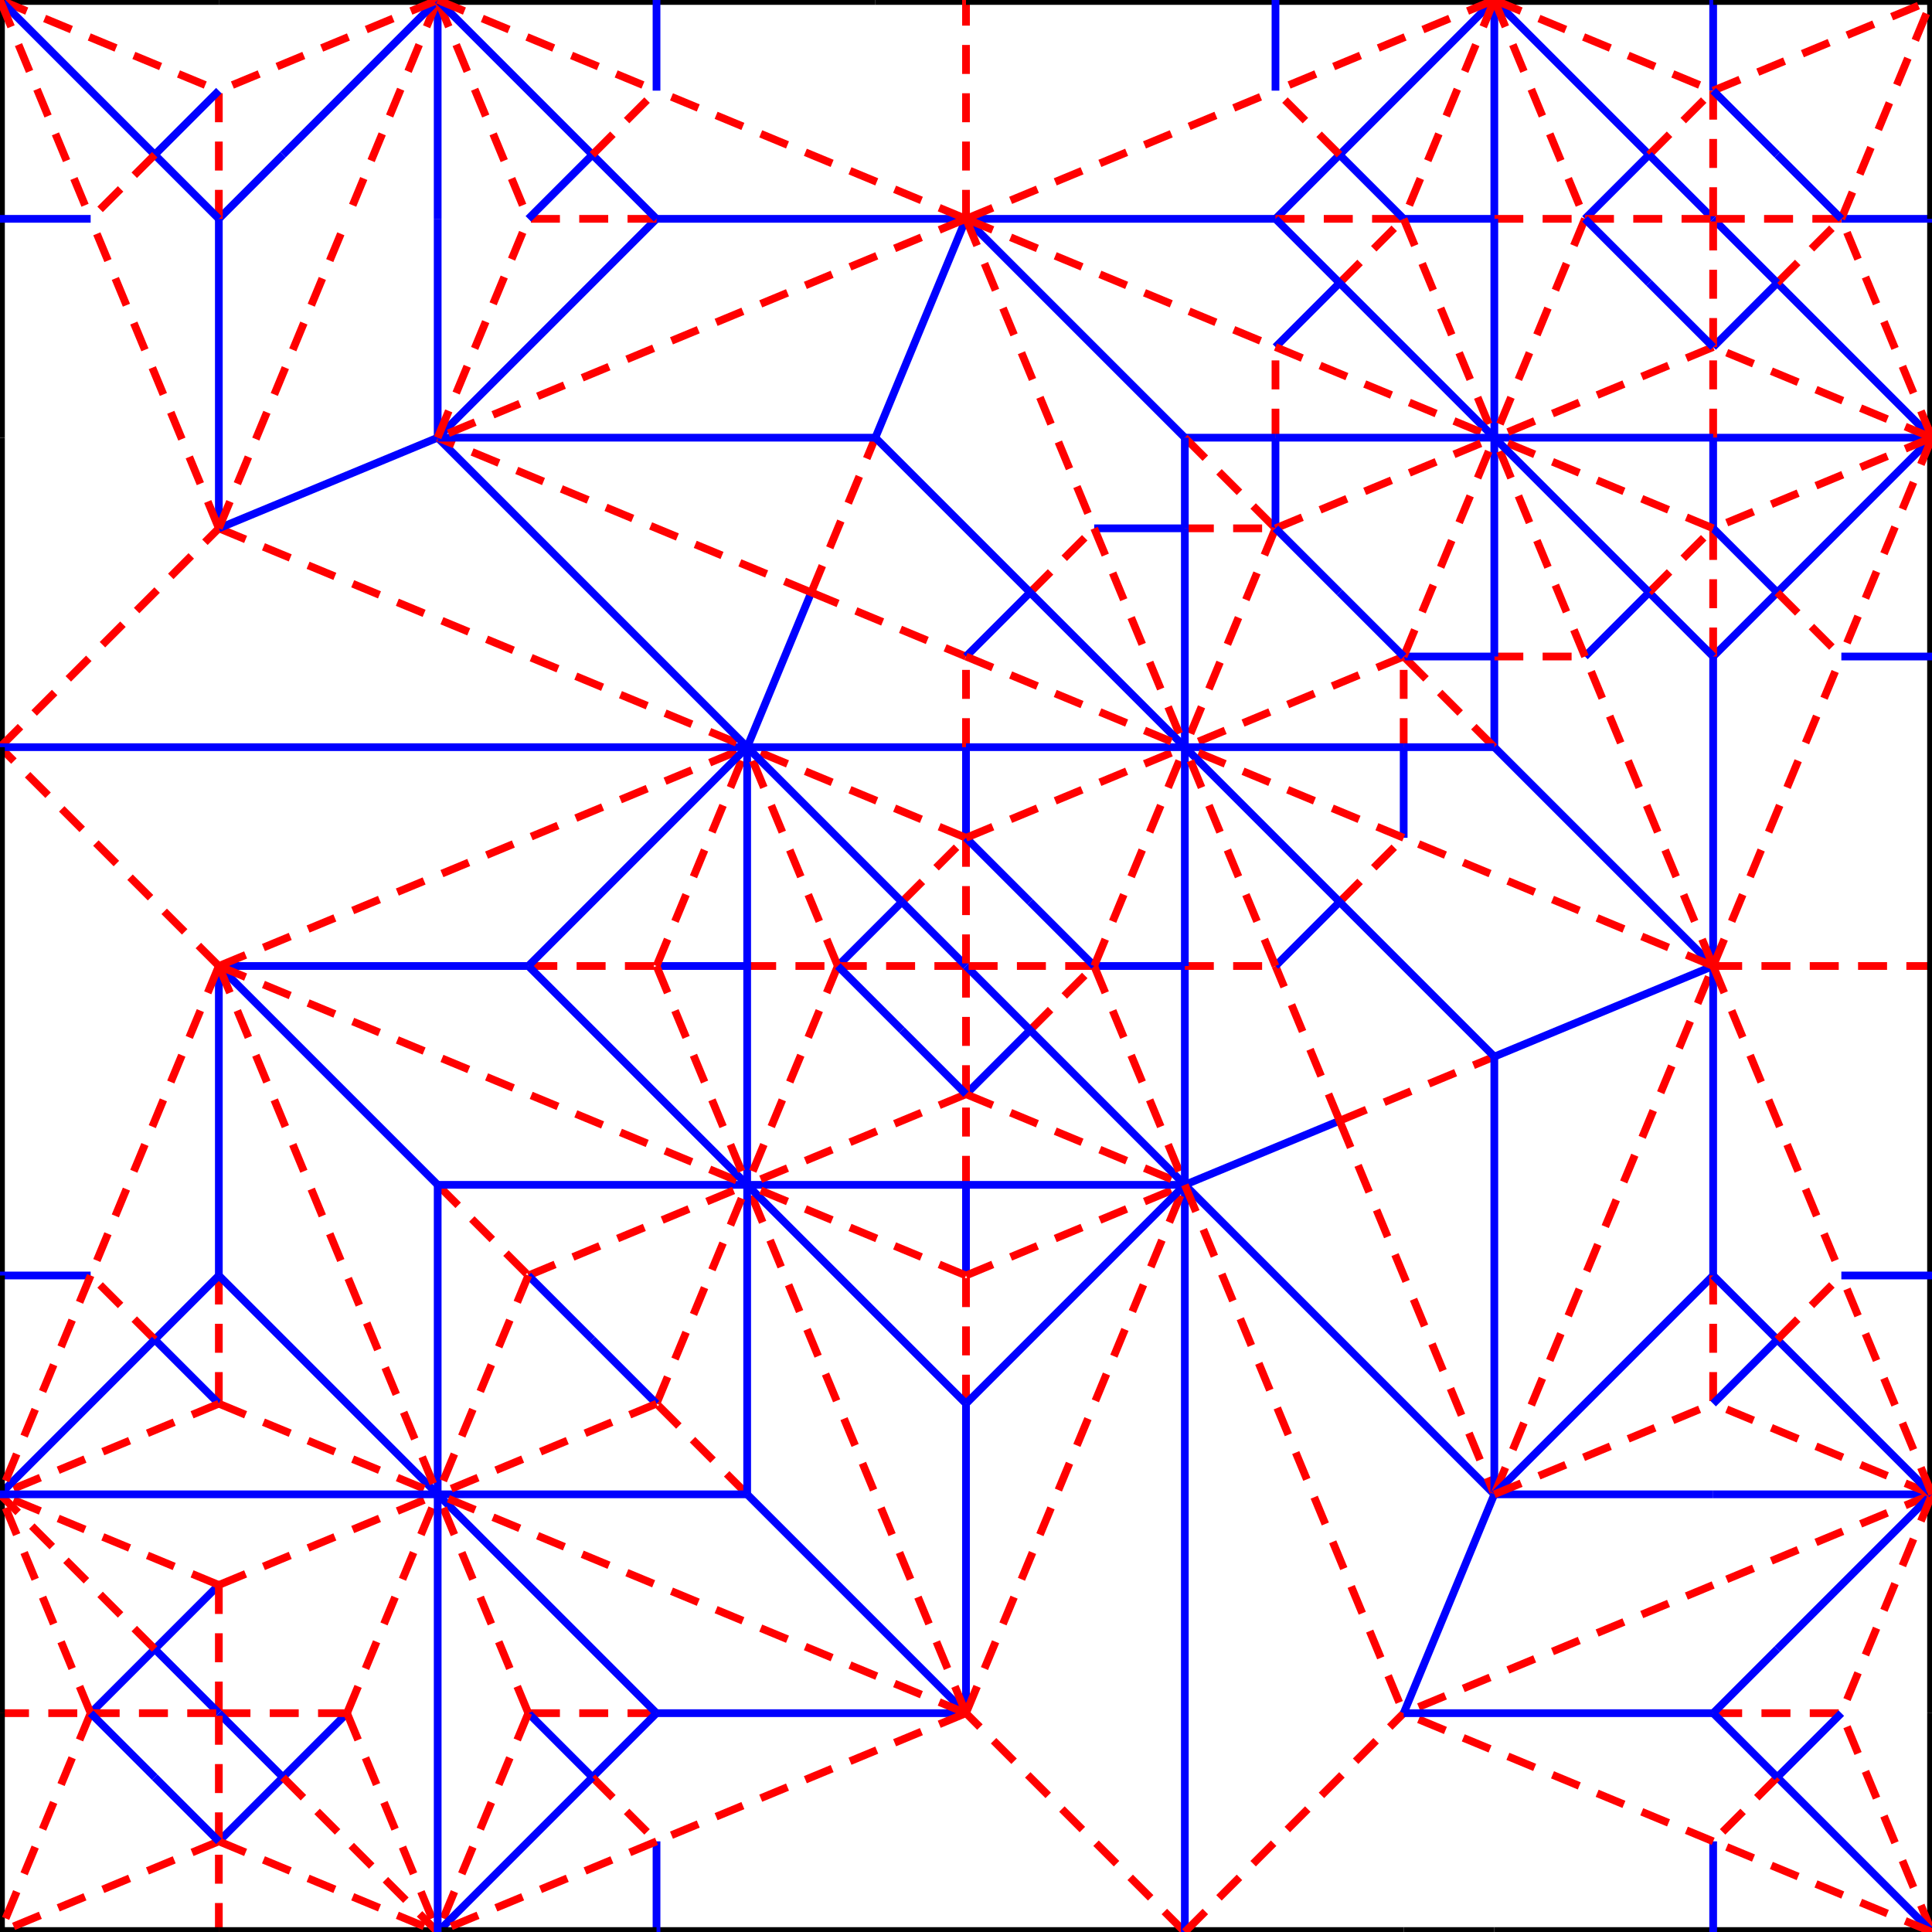<?xml version="1.0" encoding="ISO-8859-1" standalone="no"?>
<!DOCTYPE svg PUBLIC "-//W3C//DTD SVG 20010904//EN"
"http://www.w3.org/TR/2001/REC-SVG-20010904/DTD/svg10.dtd">
<svg xmlns="http://www.w3.org/2000/svg"
 xmlns:xlink="http://www.w3.org/1999/xlink" xml:space="preserve"
 width="1000px" height="1000px"
 viewBox="0 0 1000 1000" >
 <line style="stroke:black;stroke-width:5;" x1="1000.0" y1="886.73" x2="1000.0" y2="1000.0" />
 <line style="stroke:black;stroke-width:5;" x1="773.459" y1="1000.0" x2="726.541" y2="1000.0" />
 <line style="stroke-dasharray: 15, 10;stroke:red;stroke-width:4;" x1="226.541" y1="613.27" x2="273.459" y2="660.189" />
 <line style="stroke-dasharray: 15, 10;stroke:red;stroke-width:4;" x1="386.73" y1="773.459" x2="339.811" y2="726.541" />
 <line style="stroke:black;stroke-width:5;" x1="500.0" y1="1000.0" x2="613.27" y2="1000.0" />
 <line style="stroke:black;stroke-width:5;" x1="726.541" y1="1000.0" x2="613.27" y2="1000.0" />
 <line style="stroke:blue;stroke-width:4;stroke-opacity:1" x1="386.73" y1="773.459" x2="500" y2="886.73" />
 <line style="stroke:blue;stroke-width:4;stroke-opacity:1" x1="339.811" y1="886.73" x2="500" y2="886.73" />
 <line style="stroke-dasharray: 15, 10;stroke:red;stroke-width:4;" x1="613.27" y1="1000.0" x2="500" y2="886.73" />
 <line style="stroke:blue;stroke-width:4;stroke-opacity:1" x1="500" y1="886.73" x2="500" y2="726.541" />
 <line style="stroke:blue;stroke-width:4;stroke-opacity:1" x1="500" y1="613.27" x2="500" y2="660.189" />
 <line style="stroke-dasharray: 15, 10;stroke:red;stroke-width:4;" x1="500" y1="726.541" x2="500" y2="660.189" />
 <line style="stroke:blue;stroke-width:4;stroke-opacity:1" x1="226.541" y1="613.27" x2="113.27" y2="500" />
 <line style="stroke:blue;stroke-width:4;stroke-opacity:1" x1="113.27" y1="660.189" x2="113.27" y2="500" />
 <line style="stroke:blue;stroke-width:4;stroke-opacity:1" x1="113.27" y1="500" x2="273.459" y2="500" />
 <line style="stroke:blue;stroke-width:4;stroke-opacity:1" x1="386.73" y1="500" x2="339.811" y2="500" />
 <line style="stroke-dasharray: 15, 10;stroke:red;stroke-width:4;" x1="273.459" y1="500" x2="339.811" y2="500" />
 <line style="stroke-dasharray: 15, 10;stroke:red;stroke-width:4;" x1="500" y1="660.189" x2="613.27" y2="613.27" />
 <line style="stroke-dasharray: 15, 10;stroke:red;stroke-width:4;" x1="500" y1="613.27" x2="500" y2="566.352" />
 <line style="stroke:blue;stroke-width:4;stroke-opacity:1" x1="613.27" y1="500" x2="566.352" y2="500" />
 <line style="stroke:blue;stroke-width:4;stroke-opacity:1" x1="500" y1="566.352" x2="533.176" y2="533.176" />
 <line style="stroke-dasharray: 15, 10;stroke:red;stroke-width:4;" x1="533.176" y1="533.176" x2="566.352" y2="500.0" />
 <line style="stroke-dasharray: 15, 10;stroke:red;stroke-width:4;" x1="386.73" y1="500" x2="433.648" y2="500" />
 <line style="stroke:blue;stroke-width:4;stroke-opacity:1" x1="500" y1="386.73" x2="500" y2="433.648" />
 <line style="stroke:blue;stroke-width:4;stroke-opacity:1" x1="433.648" y1="500" x2="466.824" y2="466.824" />
 <line style="stroke-dasharray: 15, 10;stroke:red;stroke-width:4;" x1="466.824" y1="466.824" x2="500" y2="433.648" />
 <line style="stroke-dasharray: 15, 10;stroke:red;stroke-width:4;" x1="339.811" y1="500" x2="386.73" y2="386.73" />
 <line style="stroke:black;stroke-width:5;" x1="0.0" y1="226.541" x2="0.0" y2="386.73" />
 <line style="stroke-dasharray: 15, 10;stroke:red;stroke-width:4;" x1="113.27" y1="500" x2="0.0" y2="386.73" />
 <line style="stroke:black;stroke-width:5;" x1="113.27" y1="0.0" x2="0.0" y2="0.0" />
 <line style="stroke-dasharray: 15, 10;stroke:red;stroke-width:4;" x1="0.0" y1="386.73" x2="113.27" y2="273.459" />
 <line style="stroke:blue;stroke-width:4;stroke-opacity:1" x1="113.27" y1="113.27" x2="113.27" y2="273.459" />
 <line style="stroke-dasharray: 15, 10;stroke:red;stroke-width:4;" x1="500" y1="433.648" x2="386.73" y2="386.73" />
 <line style="stroke-dasharray: 15, 10;stroke:red;stroke-width:4;" x1="113.27" y1="500" x2="386.73" y2="386.73" />
 <line style="stroke:blue;stroke-width:4;stroke-opacity:1" x1="386.73" y1="500" x2="386.73" y2="386.73" />
 <line style="stroke:blue;stroke-width:4;stroke-opacity:1" x1="273.459" y1="500" x2="386.73" y2="386.73" />
 <line style="stroke-dasharray: 15, 10;stroke:red;stroke-width:4;" x1="433.648" y1="500" x2="386.73" y2="386.73" />
 <line style="stroke:blue;stroke-width:4;stroke-opacity:1" x1="466.824" y1="466.824" x2="386.73" y2="386.73" />
 <line style="stroke:blue;stroke-width:4;stroke-opacity:1" x1="0.0" y1="386.73" x2="386.73" y2="386.73" />
 <line style="stroke-dasharray: 15, 10;stroke:red;stroke-width:4;" x1="113.27" y1="273.459" x2="386.73" y2="386.73" />
 <line style="stroke:blue;stroke-width:4;stroke-opacity:1" x1="613.27" y1="1000.0" x2="613.27" y2="613.27" />
 <line style="stroke-dasharray: 15, 10;stroke:red;stroke-width:4;" x1="500" y1="886.73" x2="613.27" y2="613.27" />
 <line style="stroke:blue;stroke-width:4;stroke-opacity:1" x1="500" y1="613.27" x2="613.27" y2="613.27" />
 <line style="stroke:blue;stroke-width:4;stroke-opacity:1" x1="500" y1="726.541" x2="613.27" y2="613.27" />
 <line style="stroke-dasharray: 15, 10;stroke:red;stroke-width:4;" x1="500" y1="566.352" x2="613.27" y2="613.27" />
 <line style="stroke:blue;stroke-width:4;stroke-opacity:1" x1="533.176" y1="533.176" x2="613.27" y2="613.27" />
 <line style="stroke-dasharray: 15, 10;stroke:red;stroke-width:4;" x1="566.352" y1="500.0" x2="613.27" y2="613.27" />
 <line style="stroke:blue;stroke-width:4;stroke-opacity:1" x1="613.27" y1="613.27" x2="693.365" y2="580.094" />
 <line style="stroke:blue;stroke-width:4;stroke-opacity:1" x1="386.73" y1="386.73" x2="419.906" y2="306.635" />
 <line style="stroke:blue;stroke-width:4;stroke-opacity:1" x1="613.27" y1="613.27" x2="773.459" y2="773.459" />
 <line style="stroke-dasharray: 15, 10;stroke:red;stroke-width:4;" x1="693.365" y1="580.094" x2="773.459" y2="773.459" />
 <line style="stroke-dasharray: 15, 10;stroke:red;stroke-width:4;" x1="419.906" y1="306.635" x2="453.082" y2="226.541" />
 <line style="stroke-dasharray: 15, 10;stroke:red;stroke-width:4;" x1="693.365" y1="580.094" x2="773.459" y2="546.918" />
 <line style="stroke:blue;stroke-width:4;stroke-opacity:1" x1="773.459" y1="773.459" x2="773.459" y2="546.918" />
 <line style="stroke:blue;stroke-width:4;stroke-opacity:1" x1="773.459" y1="386.73" x2="886.73" y2="500" />
 <line style="stroke-dasharray: 15, 10;stroke:red;stroke-width:4;" x1="773.459" y1="773.459" x2="886.73" y2="500" />
 <line style="stroke:blue;stroke-width:4;stroke-opacity:1" x1="773.459" y1="546.918" x2="886.73" y2="500" />
 <line style="stroke-dasharray: 15, 10;stroke:red;stroke-width:4;" x1="886.73" y1="500" x2="1000.0" y2="500.0" />
 <line style="stroke:black;stroke-width:5;" x1="453.082" y1="0.0" x2="500.0" y2="0.0" />
 <line style="stroke:blue;stroke-width:4;stroke-opacity:1" x1="339.811" y1="113.27" x2="500" y2="113.27" />
 <line style="stroke:blue;stroke-width:4;stroke-opacity:1" x1="613.27" y1="226.541" x2="500" y2="113.27" />
 <line style="stroke:blue;stroke-width:4;stroke-opacity:1" x1="453.082" y1="226.541" x2="500" y2="113.27" />
 <line style="stroke-dasharray: 15, 10;stroke:red;stroke-width:4;" x1="500" y1="113.27" x2="500.0" y2="0.0" />
 <line style="stroke:blue;stroke-width:4;stroke-opacity:1" x1="773.459" y1="773.459" x2="886.73" y2="660.189" />
 <line style="stroke:blue;stroke-width:4;stroke-opacity:1" x1="886.73" y1="500" x2="886.73" y2="660.189" />
 <line style="stroke:black;stroke-width:5;" x1="1000.0" y1="886.73" x2="1000.0" y2="773.459" />
 <line style="stroke:blue;stroke-width:4;stroke-opacity:1" x1="113.27" y1="273.459" x2="226.541" y2="226.541" />
 <line style="stroke:blue;stroke-width:4;stroke-opacity:1" x1="386.73" y1="386.73" x2="226.541" y2="226.541" />
 <line style="stroke:blue;stroke-width:4;stroke-opacity:1" x1="339.811" y1="113.27" x2="226.541" y2="226.541" />
 <line style="stroke-dasharray: 15, 10;stroke:red;stroke-width:4;" x1="419.906" y1="306.635" x2="226.541" y2="226.541" />
 <line style="stroke:blue;stroke-width:4;stroke-opacity:1" x1="453.082" y1="226.541" x2="226.541" y2="226.541" />
 <line style="stroke-dasharray: 15, 10;stroke:red;stroke-width:4;" x1="500" y1="113.27" x2="226.541" y2="226.541" />
 <line style="stroke:black;stroke-width:5;" x1="113.27" y1="0.0" x2="226.541" y2="0.0" />
 <line style="stroke:blue;stroke-width:4;stroke-opacity:1" x1="500" y1="113.27" x2="660.189" y2="113.27" />
 <line style="stroke:black;stroke-width:5;" x1="886.73" y1="0.0" x2="773.459" y2="0.0" />
 <line style="stroke:blue;stroke-width:4;stroke-opacity:1" x1="773.459" y1="113.27" x2="773.459" y2="1.7642776128923288E-10" />
 <line style="stroke:blue;stroke-width:4;stroke-opacity:1" x1="886.73" y1="500" x2="886.73" y2="339.811" />
 <line style="stroke:blue;stroke-width:4;stroke-opacity:1" x1="886.73" y1="226.541" x2="1000.0" y2="226.541" />
 <line style="stroke:black;stroke-width:5;" x1="1000.0" y1="113.27" x2="1000.0" y2="226.541" />
 <line style="stroke:blue;stroke-width:4;stroke-opacity:1" x1="773.459" y1="773.459" x2="886.73" y2="773.459" />
 <line style="stroke:blue;stroke-width:4;stroke-opacity:1" x1="1000.0" y1="773.459" x2="886.73" y2="773.459" />
 <line style="stroke:blue;stroke-width:4;stroke-opacity:1" x1="226.541" y1="226.541" x2="226.541" y2="113.27" />
 <line style="stroke:blue;stroke-width:4;stroke-opacity:1" x1="226.541" y1="-6.394884621840902E-13" x2="226.541" y2="113.27" />
 <line style="stroke:blue;stroke-width:4;stroke-opacity:1" x1="886.73" y1="339.811" x2="919.906" y2="306.635" />
 <line style="stroke:blue;stroke-width:4;stroke-opacity:1" x1="1000.0" y1="226.541" x2="919.906" y2="306.635" />
 <line style="stroke:black;stroke-width:5;" x1="1000.0" y1="500.0" x2="1000.0" y2="339.811" />
 <line style="stroke:black;stroke-width:5;" x1="1000.0" y1="226.541" x2="1000.0" y2="339.811" />
 <line style="stroke-dasharray: 15, 10;stroke:red;stroke-width:4;" x1="886.73" y1="500" x2="953.082" y2="339.811" />
 <line style="stroke-dasharray: 15, 10;stroke:red;stroke-width:4;" x1="1000.0" y1="226.541" x2="953.082" y2="339.811" />
 <line style="stroke-dasharray: 15, 10;stroke:red;stroke-width:4;" x1="919.906" y1="306.635" x2="953.082" y2="339.811" />
 <line style="stroke:blue;stroke-width:4;stroke-opacity:1" x1="953.082" y1="339.811" x2="1000.0" y2="339.811" />
 <line style="stroke:blue;stroke-width:4;stroke-opacity:1" x1="660.189" y1="113.27" x2="693.365" y2="80.094" />
 <line style="stroke:blue;stroke-width:4;stroke-opacity:1" x1="773.459" y1="3.268496584496461E-11" x2="693.365" y2="80.094" />
 <line style="stroke:black;stroke-width:5;" x1="500.0" y1="0.0" x2="660.189" y2="0.0" />
 <line style="stroke:black;stroke-width:5;" x1="773.459" y1="0.0" x2="660.189" y2="0.0" />
 <line style="stroke-dasharray: 15, 10;stroke:red;stroke-width:4;" x1="500" y1="113.27" x2="660.189" y2="46.918" />
 <line style="stroke-dasharray: 15, 10;stroke:red;stroke-width:4;" x1="773.459" y1="3.26139115713886E-11" x2="660.189" y2="46.918" />
 <line style="stroke-dasharray: 15, 10;stroke:red;stroke-width:4;" x1="693.365" y1="80.094" x2="660.189" y2="46.918" />
 <line style="stroke:blue;stroke-width:4;stroke-opacity:1" x1="660.189" y1="46.918" x2="660.189" y2="0.0" />
 <line style="stroke:blue;stroke-width:4;stroke-opacity:1" x1="773.459" y1="-1.248423586730496E-10" x2="853.553" y2="80.094" />
 <line style="stroke:blue;stroke-width:4;stroke-opacity:1" x1="1000.0" y1="226.541" x2="919.906" y2="146.447" />
 <line style="stroke-dasharray: 15, 10;stroke:red;stroke-width:4;" x1="773.459" y1="113.27" x2="820.377" y2="113.27" />
 <line style="stroke-dasharray: 15, 10;stroke:red;stroke-width:4;" x1="773.459" y1="3.26139115713886E-11" x2="820.377" y2="113.27" />
 <line style="stroke:blue;stroke-width:4;stroke-opacity:1" x1="853.553" y1="80.094" x2="820.377" y2="113.27" />
 <line style="stroke-dasharray: 15, 10;stroke:red;stroke-width:4;" x1="886.73" y1="226.541" x2="886.73" y2="179.623" />
 <line style="stroke-dasharray: 15, 10;stroke:red;stroke-width:4;" x1="1000.0" y1="226.541" x2="886.73" y2="179.623" />
 <line style="stroke:blue;stroke-width:4;stroke-opacity:1" x1="919.906" y1="146.447" x2="886.73" y2="179.623" />
 <line style="stroke:blue;stroke-width:4;stroke-opacity:1" x1="886.73" y1="0.0" x2="886.73" y2="46.918" />
 <line style="stroke-dasharray: 15, 10;stroke:red;stroke-width:4;" x1="773.459" y1="-4.604316927725449E-11" x2="886.73" y2="46.918" />
 <line style="stroke-dasharray: 15, 10;stroke:red;stroke-width:4;" x1="853.553" y1="80.094" x2="886.73" y2="46.918" />
 <line style="stroke:blue;stroke-width:4;stroke-opacity:1" x1="1000.0" y1="113.27" x2="953.082" y2="113.27" />
 <line style="stroke-dasharray: 15, 10;stroke:red;stroke-width:4;" x1="1000.0" y1="226.541" x2="953.082" y2="113.27" />
 <line style="stroke-dasharray: 15, 10;stroke:red;stroke-width:4;" x1="919.906" y1="146.447" x2="953.082" y2="113.27" />
 <line style="stroke:blue;stroke-width:4;stroke-opacity:1" x1="773.459" y1="113.27" x2="726.541" y2="113.27" />
 <line style="stroke-dasharray: 15, 10;stroke:red;stroke-width:4;" x1="660.189" y1="113.27" x2="726.541" y2="113.27" />
 <line style="stroke-dasharray: 15, 10;stroke:red;stroke-width:4;" x1="773.459" y1="3.26139115713886E-11" x2="726.541" y2="113.27" />
 <line style="stroke:blue;stroke-width:4;stroke-opacity:1" x1="693.365" y1="80.094" x2="726.541" y2="113.27" />
 <line style="stroke-dasharray: 15, 10;stroke:red;stroke-width:4;" x1="693.365" y1="146.447" x2="726.541" y2="113.27" />
 <line style="stroke:blue;stroke-width:4;stroke-opacity:1" x1="660.189" y1="113.27" x2="693.365" y2="146.447" />
 <line style="stroke-dasharray: 15, 10;stroke:red;stroke-width:4;" x1="500" y1="113.27" x2="660.189" y2="179.623" />
 <line style="stroke:blue;stroke-width:4;stroke-opacity:1" x1="693.365" y1="146.447" x2="660.189" y2="179.623" />
 <line style="stroke-dasharray: 15, 10;stroke:red;stroke-width:4;" x1="660.189" y1="226.541" x2="660.189" y2="179.623" />
 <line style="stroke:blue;stroke-width:4;stroke-opacity:1" x1="613.27" y1="226.541" x2="660.189" y2="226.541" />
 <line style="stroke:blue;stroke-width:4;stroke-opacity:1" x1="773.459" y1="386.73" x2="773.459" y2="339.811" />
 <line style="stroke-dasharray: 15, 10;stroke:red;stroke-width:4;" x1="886.73" y1="500" x2="820.377" y2="339.811" />
 <line style="stroke-dasharray: 15, 10;stroke:red;stroke-width:4;" x1="773.459" y1="339.811" x2="820.377" y2="339.811" />
 <line style="stroke:blue;stroke-width:4;stroke-opacity:1" x1="820.377" y1="339.811" x2="853.553" y2="306.635" />
 <line style="stroke:blue;stroke-width:4;stroke-opacity:1" x1="886.73" y1="226.541" x2="886.73" y2="273.459" />
 <line style="stroke-dasharray: 15, 10;stroke:red;stroke-width:4;" x1="886.73" y1="339.811" x2="886.73" y2="273.459" />
 <line style="stroke-dasharray: 15, 10;stroke:red;stroke-width:4;" x1="1000.0" y1="226.541" x2="886.73" y2="273.459" />
 <line style="stroke:blue;stroke-width:4;stroke-opacity:1" x1="919.906" y1="306.635" x2="886.73" y2="273.459" />
 <line style="stroke:blue;stroke-width:4;stroke-opacity:1" x1="886.73" y1="339.811" x2="853.553" y2="306.635" />
 <line style="stroke-dasharray: 15, 10;stroke:red;stroke-width:4;" x1="853.553" y1="306.635" x2="886.73" y2="273.459" />
 <line style="stroke-dasharray: 15, 10;stroke:red;stroke-width:4;" x1="613.27" y1="226.541" x2="660.189" y2="273.459" />
 <line style="stroke:blue;stroke-width:4;stroke-opacity:1" x1="660.189" y1="226.541" x2="660.189" y2="273.459" />
 <line style="stroke-dasharray: 15, 10;stroke:red;stroke-width:4;" x1="613.27" y1="273.459" x2="660.189" y2="273.459" />
 <line style="stroke:blue;stroke-width:4;stroke-opacity:1" x1="613.27" y1="226.541" x2="613.27" y2="273.459" />
 <line style="stroke-dasharray: 15, 10;stroke:red;stroke-width:4;" x1="500" y1="113.27" x2="566.352" y2="273.459" />
 <line style="stroke:blue;stroke-width:4;stroke-opacity:1" x1="613.27" y1="273.459" x2="566.352" y2="273.459" />
 <line style="stroke-dasharray: 15, 10;stroke:red;stroke-width:4;" x1="533.176" y1="306.635" x2="566.352" y2="273.459" />
 <line style="stroke:blue;stroke-width:4;stroke-opacity:1" x1="453.082" y1="226.541" x2="533.176" y2="306.635" />
 <line style="stroke:blue;stroke-width:4;stroke-opacity:1" x1="386.73" y1="386.73" x2="500" y2="386.73" />
 <line style="stroke-dasharray: 15, 10;stroke:red;stroke-width:4;" x1="419.906" y1="306.635" x2="500" y2="339.811" />
 <line style="stroke:blue;stroke-width:4;stroke-opacity:1" x1="533.176" y1="306.635" x2="500" y2="339.811" />
 <line style="stroke-dasharray: 15, 10;stroke:red;stroke-width:4;" x1="500" y1="386.73" x2="500" y2="339.811" />
 <line style="stroke-dasharray: 15, 10;stroke:red;stroke-width:4;" x1="773.459" y1="386.73" x2="726.541" y2="339.811" />
 <line style="stroke:blue;stroke-width:4;stroke-opacity:1" x1="773.459" y1="339.811" x2="726.541" y2="339.811" />
 <line style="stroke-dasharray: 15, 10;stroke:red;stroke-width:4;" x1="726.541" y1="386.73" x2="726.541" y2="339.811" />
 <line style="stroke:blue;stroke-width:4;stroke-opacity:1" x1="773.459" y1="386.73" x2="726.541" y2="386.73" />
 <line style="stroke-dasharray: 15, 10;stroke:red;stroke-width:4;" x1="886.73" y1="500" x2="726.541" y2="433.648" />
 <line style="stroke:blue;stroke-width:4;stroke-opacity:1" x1="726.541" y1="386.73" x2="726.541" y2="433.648" />
 <line style="stroke-dasharray: 15, 10;stroke:red;stroke-width:4;" x1="693.365" y1="466.824" x2="726.541" y2="433.648" />
 <line style="stroke:blue;stroke-width:4;stroke-opacity:1" x1="773.459" y1="546.918" x2="693.365" y2="466.824" />
 <line style="stroke:blue;stroke-width:4;stroke-opacity:1" x1="613.27" y1="613.27" x2="613.27" y2="500" />
 <line style="stroke-dasharray: 15, 10;stroke:red;stroke-width:4;" x1="693.365" y1="580.094" x2="660.189" y2="500" />
 <line style="stroke:blue;stroke-width:4;stroke-opacity:1" x1="693.365" y1="466.824" x2="660.189" y2="500" />
 <line style="stroke-dasharray: 15, 10;stroke:red;stroke-width:4;" x1="613.27" y1="500" x2="660.189" y2="500" />
 <line style="stroke-dasharray: 15, 10;stroke:red;stroke-width:4;" x1="1000.0" y1="773.459" x2="886.73" y2="820.377" />
 <line style="stroke:blue;stroke-width:4;stroke-opacity:1" x1="1000" y1="773.459" x2="919.906" y2="853.553" />
 <line style="stroke-dasharray: 15, 10;stroke:red;stroke-width:4;" x1="886.73" y1="886.73" x2="953.082" y2="886.73" />
 <line style="stroke-dasharray: 15, 10;stroke:red;stroke-width:4;" x1="1000.0" y1="1000.0" x2="953.082" y2="886.73" />
 <line style="stroke-dasharray: 15, 10;stroke:red;stroke-width:4;" x1="1000.0" y1="773.459" x2="953.082" y2="886.73" />
 <line style="stroke:blue;stroke-width:4;stroke-opacity:1" x1="919.906" y1="919.906" x2="953.082" y2="886.73" />
 <line style="stroke:blue;stroke-width:4;stroke-opacity:1" x1="1000.0" y1="1000.0" x2="919.906" y2="919.906" />
 <line style="stroke:black;stroke-width:5;" x1="773.459" y1="1000.0" x2="886.73" y2="1000.0" />
 <line style="stroke:black;stroke-width:5;" x1="1000.0" y1="1000.0" x2="886.73" y2="1000.0" />
 <line style="stroke-dasharray: 15, 10;stroke:red;stroke-width:4;" x1="1000.0" y1="1000.0" x2="886.73" y2="953.082" />
 <line style="stroke-dasharray: 15, 10;stroke:red;stroke-width:4;" x1="919.906" y1="919.906" x2="886.73" y2="953.082" />
 <line style="stroke:blue;stroke-width:4;stroke-opacity:1" x1="886.73" y1="1000.0" x2="886.73" y2="953.082" />
 <line style="stroke-dasharray: 15, 10;stroke:red;stroke-width:4;" x1="113.27" y1="273.459" x2="179.623" y2="113.27" />
 <line style="stroke-dasharray: 15, 10;stroke:red;stroke-width:4;" x1="226.541" y1="-2.8421709430404007E-13" x2="179.623" y2="113.27" />
 <line style="stroke:blue;stroke-width:4;stroke-opacity:1" x1="113.27" y1="113.27" x2="146.447" y2="80.094" />
 <line style="stroke:blue;stroke-width:4;stroke-opacity:1" x1="226.541" y1="-2.1316282072803006E-13" x2="146.447" y2="80.094" />
 <line style="stroke-dasharray: 15, 10;stroke:red;stroke-width:4;" x1="113.27" y1="113.27" x2="113.27" y2="46.918" />
 <line style="stroke-dasharray: 15, 10;stroke:red;stroke-width:4;" x1="0.0" y1="0.0" x2="113.27" y2="46.918" />
 <line style="stroke-dasharray: 15, 10;stroke:red;stroke-width:4;" x1="226.541" y1="-7.105427357601002E-14" x2="113.27" y2="46.918" />
 <line style="stroke:blue;stroke-width:4;stroke-opacity:1" x1="80.094" y1="80.094" x2="113.27" y2="46.918" />
 <line style="stroke:blue;stroke-width:4;stroke-opacity:1" x1="113.27" y1="113.27" x2="80.094" y2="80.094" />
 <line style="stroke:blue;stroke-width:4;stroke-opacity:1" x1="0.0" y1="0.0" x2="80.094" y2="80.094" />
 <line style="stroke:black;stroke-width:5;" x1="0.0" y1="226.541" x2="0.0" y2="113.27" />
 <line style="stroke:black;stroke-width:5;" x1="0.0" y1="0.0" x2="0.0" y2="113.27" />
 <line style="stroke-dasharray: 15, 10;stroke:red;stroke-width:4;" x1="0.0" y1="0.0" x2="46.918" y2="113.27" />
 <line style="stroke-dasharray: 15, 10;stroke:red;stroke-width:4;" x1="113.27" y1="273.459" x2="46.918" y2="113.27" />
 <line style="stroke-dasharray: 15, 10;stroke:red;stroke-width:4;" x1="80.094" y1="80.094" x2="46.918" y2="113.27" />
 <line style="stroke:blue;stroke-width:4;stroke-opacity:1" x1="0.0" y1="113.27" x2="46.918" y2="113.27" />
 <line style="stroke-dasharray: 15, 10;stroke:red;stroke-width:4;" x1="339.811" y1="886.73" x2="273.459" y2="886.73" />
 <line style="stroke:blue;stroke-width:4;stroke-opacity:1" x1="306.635" y1="919.906" x2="273.459" y2="886.73" />
 <line style="stroke-dasharray: 15, 10;stroke:red;stroke-width:4;" x1="113.27" y1="660.189" x2="113.27" y2="726.541" />
 <line style="stroke:blue;stroke-width:4;stroke-opacity:1" x1="113.27" y1="726.541" x2="80.094" y2="693.365" />
 <line style="stroke:blue;stroke-width:4;stroke-opacity:1" x1="339.811" y1="886.73" x2="306.635" y2="919.906" />
 <line style="stroke:black;stroke-width:5;" x1="500.0" y1="1000.0" x2="339.811" y2="1000.0" />
 <line style="stroke-dasharray: 15, 10;stroke:red;stroke-width:4;" x1="500" y1="886.73" x2="339.811" y2="953.082" />
 <line style="stroke-dasharray: 15, 10;stroke:red;stroke-width:4;" x1="306.635" y1="919.906" x2="339.811" y2="953.082" />
 <line style="stroke:blue;stroke-width:4;stroke-opacity:1" x1="339.811" y1="1000.0" x2="339.811" y2="953.082" />
 <line style="stroke:blue;stroke-width:4;stroke-opacity:1" x1="113.27" y1="660.189" x2="80.094" y2="693.365" />
 <line style="stroke:black;stroke-width:5;" x1="0.0" y1="386.73" x2="0.0" y2="660.189" />
 <line style="stroke-dasharray: 15, 10;stroke:red;stroke-width:4;" x1="113.27" y1="500" x2="46.918" y2="660.189" />
 <line style="stroke-dasharray: 15, 10;stroke:red;stroke-width:4;" x1="80.094" y1="693.365" x2="46.918" y2="660.189" />
 <line style="stroke:blue;stroke-width:4;stroke-opacity:1" x1="0.0" y1="660.189" x2="46.918" y2="660.189" />
 <line style="stroke-dasharray: 15, 10;stroke:red;stroke-width:4;" x1="113.27" y1="1000.0" x2="113.27" y2="953.082" />
 <line style="stroke:blue;stroke-width:4;stroke-opacity:1" x1="113.27" y1="953.082" x2="146.447" y2="919.906" />
 <line style="stroke:blue;stroke-width:4;stroke-opacity:1" x1="146.447" y1="919.906" x2="179.623" y2="886.73" />
 <line style="stroke-dasharray: 15, 10;stroke:red;stroke-width:4;" x1="0.0" y1="886.73" x2="46.918" y2="886.73" />
 <line style="stroke:blue;stroke-width:4;stroke-opacity:1" x1="46.918" y1="886.73" x2="80.094" y2="853.553" />
 <line style="stroke:blue;stroke-width:4;stroke-opacity:1" x1="80.094" y1="853.553" x2="113.27" y2="820.377" />
 <line style="stroke:black;stroke-width:5;" x1="113.27" y1="1000.0" x2="226.541" y2="1000.0" />
 <line style="stroke-dasharray: 15, 10;stroke:red;stroke-width:4;" x1="273.459" y1="886.73" x2="226.541" y2="1000" />
 <line style="stroke:blue;stroke-width:4;stroke-opacity:1" x1="306.635" y1="919.906" x2="226.541" y2="1000" />
 <line style="stroke:black;stroke-width:5;" x1="339.811" y1="1000.0" x2="226.541" y2="1000.0" />
 <line style="stroke-dasharray: 15, 10;stroke:red;stroke-width:4;" x1="339.811" y1="953.082" x2="226.541" y2="1000" />
 <line style="stroke-dasharray: 15, 10;stroke:red;stroke-width:4;" x1="146.447" y1="919.906" x2="226.541" y2="1000.0" />
 <line style="stroke-dasharray: 15, 10;stroke:red;stroke-width:4;" x1="179.623" y1="886.73" x2="226.541" y2="1000" />
 <line style="stroke-dasharray: 15, 10;stroke:red;stroke-width:4;" x1="113.27" y1="953.082" x2="226.541" y2="1000.0" />
 <line style="stroke:black;stroke-width:5;" x1="0.0" y1="886.73" x2="0.0" y2="773.459" />
 <line style="stroke-dasharray: 15, 10;stroke:red;stroke-width:4;" x1="113.27" y1="726.541" x2="0.0" y2="773.459" />
 <line style="stroke:blue;stroke-width:4;stroke-opacity:1" x1="80.094" y1="693.365" x2="0.0" y2="773.459" />
 <line style="stroke:black;stroke-width:5;" x1="0.0" y1="660.189" x2="0.0" y2="773.459" />
 <line style="stroke-dasharray: 15, 10;stroke:red;stroke-width:4;" x1="46.918" y1="660.189" x2="0.0" y2="773.459" />
 <line style="stroke-dasharray: 15, 10;stroke:red;stroke-width:4;" x1="80.094" y1="853.553" x2="0.0" y2="773.459" />
 <line style="stroke-dasharray: 15, 10;stroke:red;stroke-width:4;" x1="113.27" y1="820.377" x2="0.0" y2="773.459" />
 <line style="stroke-dasharray: 15, 10;stroke:red;stroke-width:4;" x1="46.918" y1="886.73" x2="0.0" y2="773.459" />
 <line style="stroke-dasharray: 15, 10;stroke:red;stroke-width:4;" x1="613.27" y1="1000.0" x2="726.541" y2="886.73" />
 <line style="stroke-dasharray: 15, 10;stroke:red;stroke-width:4;" x1="613.27" y1="613.27" x2="726.541" y2="886.73" />
 <line style="stroke:blue;stroke-width:4;stroke-opacity:1" x1="773.459" y1="773.459" x2="726.541" y2="886.73" />
 <line style="stroke-dasharray: 15, 10;stroke:red;stroke-width:4;" x1="886.73" y1="820.377" x2="726.541" y2="886.73" />
 <line style="stroke:blue;stroke-width:4;stroke-opacity:1" x1="919.906" y1="853.553" x2="886.73" y2="886.73" />
 <line style="stroke:blue;stroke-width:4;stroke-opacity:1" x1="919.906" y1="919.906" x2="886.73" y2="886.73" />
 <line style="stroke-dasharray: 15, 10;stroke:red;stroke-width:4;" x1="886.73" y1="953.082" x2="726.541" y2="886.73" />
 <line style="stroke:blue;stroke-width:4;stroke-opacity:1" x1="726.541" y1="886.73" x2="886.73" y2="886.73" />
 <line style="stroke:black;stroke-width:5;" x1="113.27" y1="1000.0" x2="-5.6843418860808015E-14" y2="1000" />
 <line style="stroke:black;stroke-width:5;" x1="0.0" y1="886.73" x2="0.0" y2="1000.0" />
 <line style="stroke-dasharray: 15, 10;stroke:red;stroke-width:4;" x1="500" y1="886.73" x2="386.73" y2="613.27" />
 <line style="stroke:blue;stroke-width:4;stroke-opacity:1" x1="500" y1="726.541" x2="386.73" y2="613.27" />
 <line style="stroke:blue;stroke-width:4;stroke-opacity:1" x1="226.541" y1="613.27" x2="386.73" y2="613.27" />
 <line style="stroke:blue;stroke-width:4;stroke-opacity:1" x1="386.73" y1="773.459" x2="386.73" y2="613.27" />
 <line style="stroke:blue;stroke-width:4;stroke-opacity:1" x1="500" y1="613.27" x2="386.73" y2="613.27" />
 <line style="stroke-dasharray: 15, 10;stroke:red;stroke-width:4;" x1="500" y1="660.189" x2="386.73" y2="613.27" />
 <line style="stroke-dasharray: 15, 10;stroke:red;stroke-width:4;" x1="113.27" y1="500" x2="386.73" y2="613.27" />
 <line style="stroke:blue;stroke-width:4;stroke-opacity:1" x1="386.73" y1="500" x2="386.73" y2="613.27" />
 <line style="stroke:blue;stroke-width:4;stroke-opacity:1" x1="273.459" y1="500" x2="386.73" y2="613.27" />
 <line style="stroke-dasharray: 15, 10;stroke:red;stroke-width:4;" x1="339.811" y1="500" x2="386.73" y2="613.27" />
 <line style="stroke-dasharray: 15, 10;stroke:red;stroke-width:4;" x1="339.811" y1="726.541" x2="386.73" y2="613.27" />
 <line style="stroke-dasharray: 15, 10;stroke:red;stroke-width:4;" x1="273.459" y1="660.189" x2="386.73" y2="613.27" />
 <line style="stroke:blue;stroke-width:4;stroke-opacity:1" x1="273.459" y1="660.189" x2="306.635" y2="693.365" />
 <line style="stroke:blue;stroke-width:4;stroke-opacity:1" x1="339.811" y1="726.541" x2="306.635" y2="693.365" />
 <line style="stroke-dasharray: 15, 10;stroke:red;stroke-width:4;" x1="500" y1="566.352" x2="386.73" y2="613.27" />
 <line style="stroke-dasharray: 15, 10;stroke:red;stroke-width:4;" x1="500" y1="566.352" x2="500.0" y2="500" />
 <line style="stroke:blue;stroke-width:4;stroke-opacity:1" x1="533.176" y1="533.176" x2="500.0" y2="500.0" />
 <line style="stroke-dasharray: 15, 10;stroke:red;stroke-width:4;" x1="566.352" y1="500" x2="500" y2="500.0" />
 <line style="stroke-dasharray: 15, 10;stroke:red;stroke-width:4;" x1="433.648" y1="500" x2="386.73" y2="613.27" />
 <line style="stroke-dasharray: 15, 10;stroke:red;stroke-width:4;" x1="433.648" y1="500" x2="500" y2="500.0" />
 <line style="stroke:blue;stroke-width:4;stroke-opacity:1" x1="466.824" y1="466.824" x2="500.0" y2="500" />
 <line style="stroke-dasharray: 15, 10;stroke:red;stroke-width:4;" x1="500" y1="433.648" x2="500" y2="500.0" />
 <line style="stroke:blue;stroke-width:4;stroke-opacity:1" x1="500" y1="566.352" x2="466.824" y2="533.176" />
 <line style="stroke:blue;stroke-width:4;stroke-opacity:1" x1="433.648" y1="500" x2="466.824" y2="533.176" />
 <line style="stroke:blue;stroke-width:4;stroke-opacity:1" x1="566.352" y1="500.0" x2="533.176" y2="466.824" />
 <line style="stroke:blue;stroke-width:4;stroke-opacity:1" x1="500" y1="433.648" x2="533.176" y2="466.824" />
 <line style="stroke-dasharray: 15, 10;stroke:red;stroke-width:4;" x1="566.352" y1="500" x2="613.27" y2="386.73" />
 <line style="stroke-dasharray: 15, 10;stroke:red;stroke-width:4;" x1="500" y1="433.648" x2="613.27" y2="386.73" />
 <line style="stroke:blue;stroke-width:4;stroke-opacity:1" x1="886.73" y1="226.541" x2="773.459" y2="226.541" />
 <line style="stroke:blue;stroke-width:4;stroke-opacity:1" x1="773.459" y1="113.27" x2="773.459" y2="226.541" />
 <line style="stroke:black;stroke-width:5;" x1="886.73" y1="0.0" x2="1000.0" y2="0.0" />
 <line style="stroke:black;stroke-width:5;" x1="1000.0" y1="113.27" x2="1000.0" y2="0.0" />
 <line style="stroke:blue;stroke-width:4;stroke-opacity:1" x1="853.553" y1="80.094" x2="886.73" y2="113.27" />
 <line style="stroke:blue;stroke-width:4;stroke-opacity:1" x1="919.906" y1="146.447" x2="886.73" y2="113.27" />
 <line style="stroke-dasharray: 15, 10;stroke:red;stroke-width:4;" x1="820.377" y1="113.27" x2="886.73" y2="113.27" />
 <line style="stroke-dasharray: 15, 10;stroke:red;stroke-width:4;" x1="820.377" y1="113.27" x2="773.459" y2="226.541" />
 <line style="stroke-dasharray: 15, 10;stroke:red;stroke-width:4;" x1="886.73" y1="179.623" x2="886.73" y2="113.27" />
 <line style="stroke-dasharray: 15, 10;stroke:red;stroke-width:4;" x1="886.73" y1="179.623" x2="773.459" y2="226.541" />
 <line style="stroke:blue;stroke-width:4;stroke-opacity:1" x1="820.377" y1="113.27" x2="853.553" y2="146.447" />
 <line style="stroke:blue;stroke-width:4;stroke-opacity:1" x1="886.73" y1="179.623" x2="853.553" y2="146.447" />
 <line style="stroke-dasharray: 15, 10;stroke:red;stroke-width:4;" x1="886.73" y1="46.918" x2="886.73" y2="113.27" />
 <line style="stroke-dasharray: 15, 10;stroke:red;stroke-width:4;" x1="886.73" y1="46.918" x2="1000.0" y2="0.0" />
 <line style="stroke-dasharray: 15, 10;stroke:red;stroke-width:4;" x1="953.082" y1="113.27" x2="886.73" y2="113.27" />
 <line style="stroke-dasharray: 15, 10;stroke:red;stroke-width:4;" x1="953.082" y1="113.27" x2="1000.0" y2="0.0" />
 <line style="stroke:blue;stroke-width:4;stroke-opacity:1" x1="953.082" y1="113.27" x2="919.906" y2="80.094" />
 <line style="stroke:blue;stroke-width:4;stroke-opacity:1" x1="886.73" y1="46.918" x2="919.906" y2="80.094" />
 <line style="stroke-dasharray: 15, 10;stroke:red;stroke-width:4;" x1="726.541" y1="113.27" x2="773.459" y2="226.541" />
 <line style="stroke:blue;stroke-width:4;stroke-opacity:1" x1="693.365" y1="146.447" x2="773.459" y2="226.541" />
 <line style="stroke-dasharray: 15, 10;stroke:red;stroke-width:4;" x1="660.189" y1="179.623" x2="773.459" y2="226.541" />
 <line style="stroke:blue;stroke-width:4;stroke-opacity:1" x1="660.189" y1="226.541" x2="773.459" y2="226.541" />
 <line style="stroke:blue;stroke-width:4;stroke-opacity:1" x1="773.459" y1="339.811" x2="773.459" y2="226.541" />
 <line style="stroke-dasharray: 15, 10;stroke:red;stroke-width:4;" x1="820.377" y1="339.811" x2="773.459" y2="226.541" />
 <line style="stroke-dasharray: 15, 10;stroke:red;stroke-width:4;" x1="886.73" y1="273.459" x2="773.459" y2="226.541" />
 <line style="stroke:blue;stroke-width:4;stroke-opacity:1" x1="853.553" y1="306.635" x2="773.459" y2="226.541" />
 <line style="stroke-dasharray: 15, 10;stroke:red;stroke-width:4;" x1="660.189" y1="273.459" x2="613.27" y2="386.73" />
 <line style="stroke-dasharray: 15, 10;stroke:red;stroke-width:4;" x1="660.189" y1="273.459" x2="773.459" y2="226.541" />
 <line style="stroke:blue;stroke-width:4;stroke-opacity:1" x1="613.27" y1="273.459" x2="613.27" y2="386.73" />
 <line style="stroke-dasharray: 15, 10;stroke:red;stroke-width:4;" x1="566.352" y1="273.459" x2="613.27" y2="386.73" />
 <line style="stroke:blue;stroke-width:4;stroke-opacity:1" x1="533.176" y1="306.635" x2="613.27" y2="386.73" />
 <line style="stroke:blue;stroke-width:4;stroke-opacity:1" x1="500" y1="386.73" x2="613.27" y2="386.73" />
 <line style="stroke-dasharray: 15, 10;stroke:red;stroke-width:4;" x1="500" y1="339.811" x2="613.27" y2="386.73" />
 <line style="stroke-dasharray: 15, 10;stroke:red;stroke-width:4;" x1="726.541" y1="339.811" x2="613.27" y2="386.73" />
 <line style="stroke-dasharray: 15, 10;stroke:red;stroke-width:4;" x1="726.541" y1="339.811" x2="773.459" y2="226.541" />
 <line style="stroke:blue;stroke-width:4;stroke-opacity:1" x1="660.189" y1="273.459" x2="693.365" y2="306.635" />
 <line style="stroke:blue;stroke-width:4;stroke-opacity:1" x1="726.541" y1="339.811" x2="693.365" y2="306.635" />
 <line style="stroke:blue;stroke-width:4;stroke-opacity:1" x1="726.541" y1="386.73" x2="613.27" y2="386.73" />
 <line style="stroke-dasharray: 15, 10;stroke:red;stroke-width:4;" x1="726.541" y1="433.648" x2="613.27" y2="386.73" />
 <line style="stroke:blue;stroke-width:4;stroke-opacity:1" x1="693.365" y1="466.824" x2="613.27" y2="386.73" />
 <line style="stroke:blue;stroke-width:4;stroke-opacity:1" x1="613.27" y1="500" x2="613.27" y2="386.73" />
 <line style="stroke-dasharray: 15, 10;stroke:red;stroke-width:4;" x1="660.189" y1="500" x2="613.27" y2="386.73" />
 <line style="stroke-dasharray: 15, 10;stroke:red;stroke-width:4;" x1="179.623" y1="886.73" x2="113.27" y2="886.73" />
 <line style="stroke:blue;stroke-width:4;stroke-opacity:1" x1="146.447" y1="919.906" x2="113.27" y2="886.73" />
 <line style="stroke-dasharray: 15, 10;stroke:red;stroke-width:4;" x1="113.27" y1="953.082" x2="113.27" y2="886.73" />
 <line style="stroke-dasharray: 15, 10;stroke:red;stroke-width:4;" x1="113.27" y1="953.082" x2="2.2737367544323206E-13" y2="1000" />
 <line style="stroke-dasharray: 15, 10;stroke:red;stroke-width:4;" x1="113.27" y1="820.377" x2="113.27" y2="886.73" />
 <line style="stroke:blue;stroke-width:4;stroke-opacity:1" x1="80.094" y1="853.553" x2="113.27" y2="886.73" />
 <line style="stroke-dasharray: 15, 10;stroke:red;stroke-width:4;" x1="46.918" y1="886.73" x2="113.27" y2="886.73" />
 <line style="stroke-dasharray: 15, 10;stroke:red;stroke-width:4;" x1="46.918" y1="886.73" x2="2.8421709430404007E-13" y2="1000" />
 <line style="stroke:blue;stroke-width:4;stroke-opacity:1" x1="113.27" y1="953.082" x2="80.094" y2="919.906" />
 <line style="stroke:blue;stroke-width:4;stroke-opacity:1" x1="46.918" y1="886.73" x2="80.094" y2="919.906" />
 <line style="stroke:blue;stroke-width:4;stroke-opacity:1" x1="386.73" y1="773.459" x2="226.541" y2="773.459" />
 <line style="stroke:blue;stroke-width:4;stroke-opacity:1" x1="226.541" y1="613.27" x2="226.541" y2="773.459" />
 <line style="stroke:blue;stroke-width:4;stroke-opacity:1" x1="339.811" y1="886.73" x2="226.541" y2="773.459" />
 <line style="stroke:blue;stroke-width:4;stroke-opacity:1" x1="113.27" y1="660.189" x2="226.541" y2="773.459" />
 <line style="stroke-dasharray: 15, 10;stroke:red;stroke-width:4;" x1="500" y1="886.73" x2="226.541" y2="773.459" />
 <line style="stroke-dasharray: 15, 10;stroke:red;stroke-width:4;" x1="113.27" y1="500" x2="226.541" y2="773.459" />
 <line style="stroke-dasharray: 15, 10;stroke:red;stroke-width:4;" x1="273.459" y1="660.189" x2="226.541" y2="773.459" />
 <line style="stroke-dasharray: 15, 10;stroke:red;stroke-width:4;" x1="339.811" y1="726.541" x2="226.541" y2="773.459" />
 <line style="stroke-dasharray: 15, 10;stroke:red;stroke-width:4;" x1="273.459" y1="886.73" x2="226.541" y2="773.459" />
 <line style="stroke-dasharray: 15, 10;stroke:red;stroke-width:4;" x1="113.27" y1="726.541" x2="226.541" y2="773.459" />
 <line style="stroke-dasharray: 15, 10;stroke:red;stroke-width:4;" x1="179.623" y1="886.73" x2="226.541" y2="773.459" />
 <line style="stroke-dasharray: 15, 10;stroke:red;stroke-width:4;" x1="113.27" y1="820.377" x2="226.541" y2="773.459" />
 <line style="stroke:blue;stroke-width:4;stroke-opacity:1" x1="226.541" y1="1000.0" x2="226.541" y2="773.459" />
 <line style="stroke:blue;stroke-width:4;stroke-opacity:1" x1="0.0" y1="773.459" x2="226.541" y2="773.459" />
 <line style="stroke-dasharray: 15, 10;stroke:red;stroke-width:4;" x1="886.73" y1="660.189" x2="886.73" y2="726.541" />
 <line style="stroke-dasharray: 15, 10;stroke:red;stroke-width:4;" x1="773.459" y1="773.459" x2="886.73" y2="726.541" />
 <line style="stroke-dasharray: 15, 10;stroke:red;stroke-width:4;" x1="1000" y1="773.459" x2="886.73" y2="726.541" />
 <line style="stroke:blue;stroke-width:4;stroke-opacity:1" x1="886.73" y1="726.541" x2="919.906" y2="693.365" />
 <line style="stroke-dasharray: 15, 10;stroke:red;stroke-width:4;" x1="339.811" y1="113.27" x2="273.459" y2="113.27" />
 <line style="stroke-dasharray: 15, 10;stroke:red;stroke-width:4;" x1="226.541" y1="226.541" x2="273.459" y2="113.27" />
 <line style="stroke-dasharray: 15, 10;stroke:red;stroke-width:4;" x1="226.541" y1="0.0" x2="273.459" y2="113.27" />
 <line style="stroke:blue;stroke-width:4;stroke-opacity:1" x1="273.459" y1="113.27" x2="306.635" y2="80.094" />
 <line style="stroke:blue;stroke-width:4;stroke-opacity:1" x1="1000.0" y1="773.459" x2="919.906" y2="693.365" />
 <line style="stroke:blue;stroke-width:4;stroke-opacity:1" x1="886.73" y1="660.189" x2="919.906" y2="693.365" />
 <line style="stroke:black;stroke-width:5;" x1="1000.0" y1="500.0" x2="1000.0" y2="660.189" />
 <line style="stroke:black;stroke-width:5;" x1="1000.0" y1="773.459" x2="1000.0" y2="660.189" />
 <line style="stroke-dasharray: 15, 10;stroke:red;stroke-width:4;" x1="886.73" y1="500" x2="953.082" y2="660.189" />
 <line style="stroke-dasharray: 15, 10;stroke:red;stroke-width:4;" x1="1000" y1="773.459" x2="953.082" y2="660.189" />
 <line style="stroke-dasharray: 15, 10;stroke:red;stroke-width:4;" x1="919.906" y1="693.365" x2="953.082" y2="660.189" />
 <line style="stroke:blue;stroke-width:4;stroke-opacity:1" x1="953.082" y1="660.189" x2="1000.0" y2="660.189" />
 <line style="stroke:blue;stroke-width:4;stroke-opacity:1" x1="339.811" y1="113.27" x2="306.635" y2="80.094" />
 <line style="stroke:blue;stroke-width:4;stroke-opacity:1" x1="226.541" y1="3.552713678800501E-13" x2="306.635" y2="80.094" />
 <line style="stroke:black;stroke-width:5;" x1="453.082" y1="0.0" x2="339.811" y2="-7.105427357601002E-14" />
 <line style="stroke:black;stroke-width:5;" x1="226.541" y1="-1.4210854715202004E-13" x2="339.811" y2="-7.105427357601002E-14" />
 <line style="stroke-dasharray: 15, 10;stroke:red;stroke-width:4;" x1="500" y1="113.27" x2="339.811" y2="46.918" />
 <line style="stroke-dasharray: 15, 10;stroke:red;stroke-width:4;" x1="226.541" y1="0.0" x2="339.811" y2="46.918" />
 <line style="stroke-dasharray: 15, 10;stroke:red;stroke-width:4;" x1="306.635" y1="80.094" x2="339.811" y2="46.918" />
 <line style="stroke:blue;stroke-width:4;stroke-opacity:1" x1="339.811" y1="46.918" x2="339.811" y2="-7.105427357601002E-14" />
</svg>